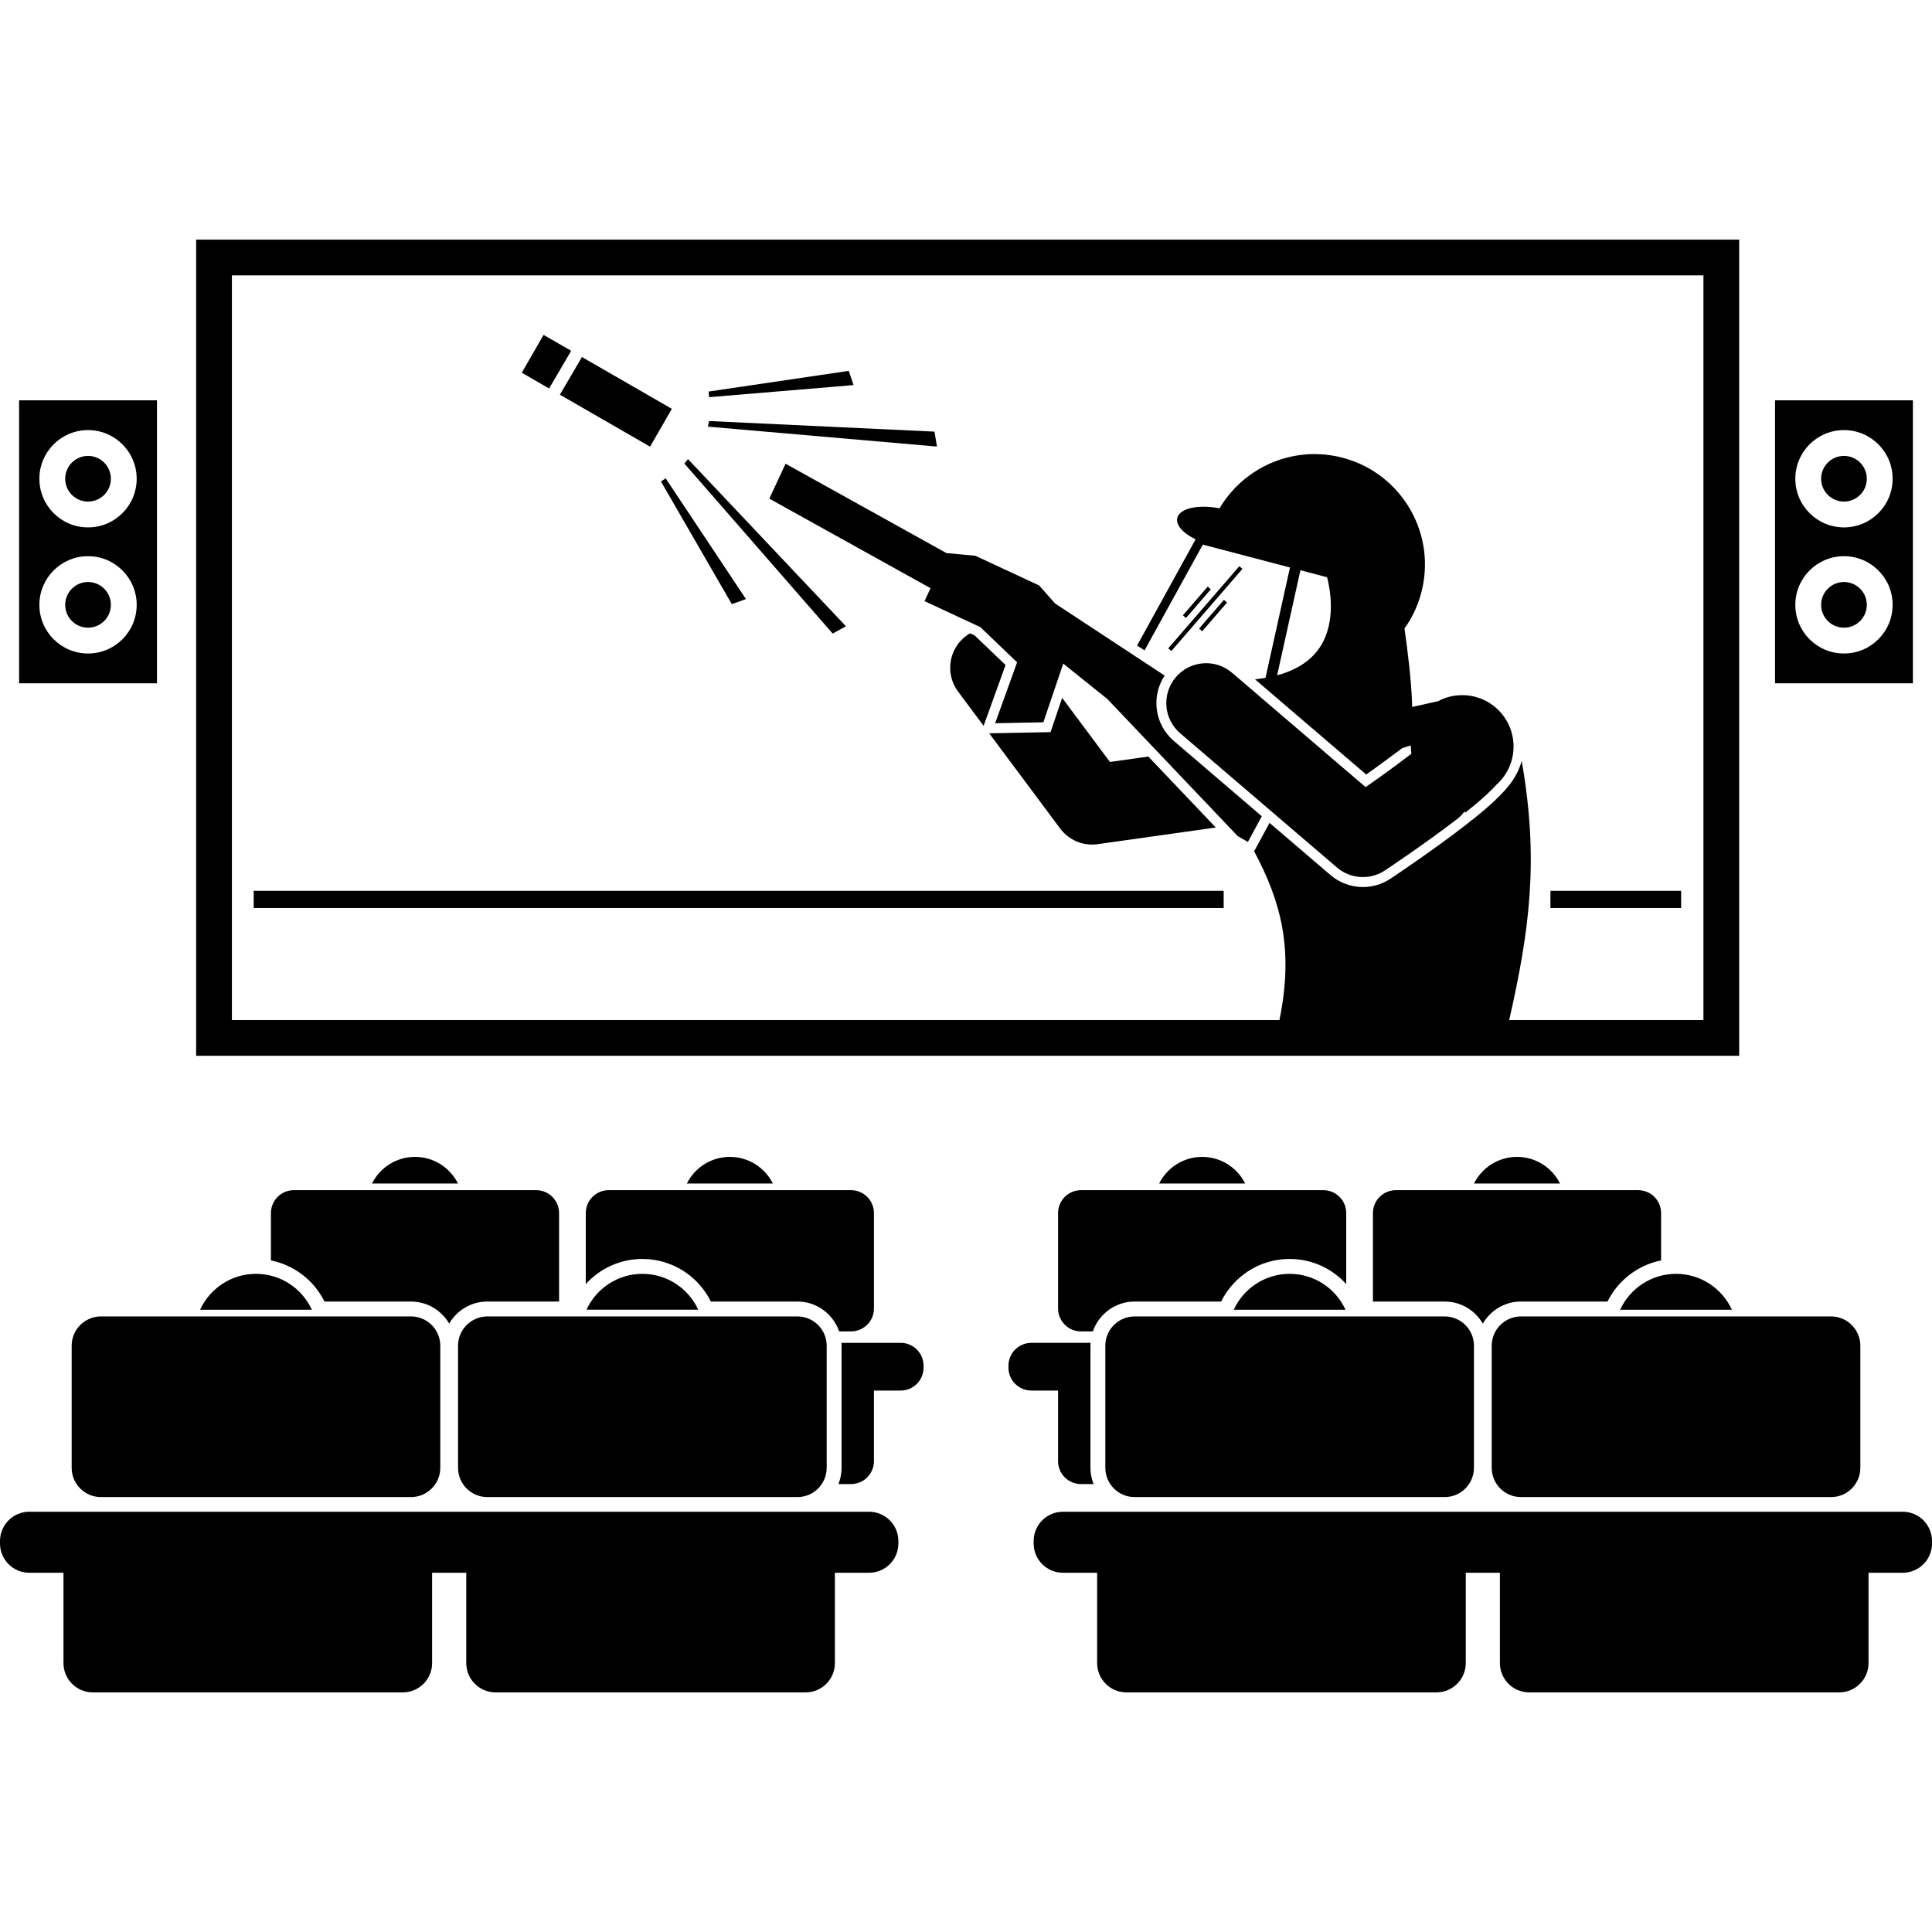 <svg height='100px' width='100px'  fill="#000000" xmlns="http://www.w3.org/2000/svg" xmlns:xlink="http://www.w3.org/1999/xlink" version="1.1" x="0px" y="0px" viewBox="0 0 561.693 422.363" style="enable-background:new 0 0 561.693 422.363;" xml:space="preserve"><g><path d="M45.636,128.988V46.715H5.552v82.273H45.636z M25.593,55.375c7.813,0,14.146,6.333,14.146,14.145   c0,7.813-6.333,14.146-14.146,14.146c-7.812,0-14.144-6.333-14.144-14.146C11.449,61.708,17.781,55.375,25.593,55.375z    M25.593,92.037c7.813,0,14.146,6.333,14.146,14.146s-6.333,14.145-14.146,14.145c-7.812,0-14.144-6.333-14.144-14.145   S17.781,92.037,25.593,92.037z"></path><circle cx="25.594" cy="69.521" r="6.64"></circle><circle cx="25.594" cy="106.183" r="6.64"></circle><path d="M556.142,46.715h-40.083v82.273h40.083V46.715z M536.1,120.328c-7.812,0-14.145-6.333-14.145-14.145   s6.333-14.146,14.145-14.146c7.813,0,14.146,6.333,14.146,14.146S543.912,120.328,536.1,120.328z M536.1,83.666   c-7.812,0-14.145-6.333-14.145-14.146c0-7.812,6.333-14.145,14.145-14.145c7.813,0,14.146,6.333,14.146,14.145   C550.245,77.333,543.912,83.666,536.1,83.666z"></path><circle cx="536.101" cy="69.521" r="6.64"></circle><circle cx="536.101" cy="106.183" r="6.64"></circle><path d="M347.597,87.139l-17.01,30.87l2.164,1.423l16.951-30.766l25.335,6.657l-7.114,32.076c-0.266,0.046-0.528,0.096-0.8,0.137   c-0.76,0.116-1.503,0.209-2.246,0.303l32.33,27.679c3.061-2.158,10.415-7.627,10.476-7.672c0.002-0.004,0.008-0.016,0.008-0.016   s0.948-0.3,2.502-0.778c-0.003,0.106-0.017,0.21-0.017,0.317c0,0.706,0.066,1.395,0.161,2.074   c-0.102,0.079-0.203,0.158-0.305,0.236c0.012,0.01,0.023,0.02,0.035,0.029c-0.206,0.139-0.415,0.272-0.615,0.427   c-4.087,3.147-8.701,6.445-12.424,9.04l-38.833-33.245c-4.859-4.163-12.17-3.591-16.329,1.267   c-4.16,4.862-3.595,12.172,1.264,16.332l45.57,39.015c2.157,1.847,4.842,2.785,7.536,2.785c2.223,0,4.452-0.64,6.396-1.928   c0.116-0.08,11.318-7.497,20.956-14.916l-0.003,0.007c0.865-0.667,1.6-1.438,2.222-2.272c0.059,0.133,0.113,0.264,0.164,0.393   c3.446-2.731,6.552-5.368,9.143-8.185c3.018-2.733,4.925-6.669,4.925-11.059c0-8.246-6.686-14.931-14.932-14.931   c-2.543,0-4.936,0.64-7.031,1.761c-2.502,0.557-5.003,1.112-7.505,1.669c-0.182-7.366-1.373-16.774-2.244-22.801   c2.4-3.366,4.188-7.254,5.156-11.539c3.91-17.285-6.936-34.469-24.22-38.376c-13.941-3.154-27.808,3.293-34.706,14.971   c-6.241-1.203-11.655-0.002-12.296,2.826C341.797,83.011,343.993,85.383,347.597,87.139z M378.073,96.121l7.762,2.04   c0.861,3.358,2.62,12.601-1.756,19.802c-2.545,4.188-6.836,7.104-12.78,8.705L378.073,96.121z"></path><polygon points="348.614,113.082 349.516,113.859 356.73,105.516 355.828,104.734  "></polygon><rect x="342.495" y="104.672" transform="matrix(0.654 -0.756 0.756 0.654 40.78 299.696)" width="11.032" height="1.193"></rect><rect x="334.688" y="106.518" transform="matrix(0.654 -0.756 0.756 0.654 40.231 302.194)" width="31.596" height="1.193"></rect><path d="M505.636,237.296V0H57.026v237.296h222.732H505.636z M67.421,226.903V10.393h427.822v216.511h-56.472   c5.885-25.952,8.724-46.451,3.628-75.367c-0.365,1.416-0.851,2.487-1.224,3.288c-1.271,2.52-2.522,3.962-3.622,5.231l-0.079,0.091   l-0.02,0.023c-3.45,3.8-7.688,7.186-12.102,10.612c-0.004,0.003-0.009,0.006-0.013,0.009c-8.475,6.523-18.185,13.074-20.96,14.926   l-0.143,0.099c-2.378,1.578-5.144,2.41-7.998,2.41c-3.455,0-6.801-1.235-9.422-3.481l-17.719-15.169l-3.758,6.919l-0.728,1.337   c7.82,14.611,11.585,28.504,7.358,49.072H67.421z"></path><path d="M305.425,143.189l-2.033,0.037l-14.019,0.27l-1.786,0.033l20.638,27.687c2.211,2.963,5.647,4.662,9.272,4.66   c0.544,0,1.087-0.038,1.636-0.114l34.335-4.846l-19.615-20.628l-11.157,1.575l-13.894-18.635l-2.724,8.034L305.425,143.189z"></path><path d="M285.966,141.355l0.628-1.738l5.753-15.94l-8.975-8.589l-1.351-0.629c-0.381,0.221-0.754,0.46-1.115,0.729   c-5.13,3.826-6.184,11.082-2.363,16.21L285.966,141.355z"></path><path d="M341.248,145.732c-5.608-4.802-6.625-12.985-2.648-18.986l-31.847-20.951l-4.656-5.254l-18.526-8.625l-8.285-0.77   l-0.021,0.042l-46.873-26.032l-4.726,10.15l46.874,26.034l-1.755,3.764l16.243,7.561l10.68,10.223l-6.391,17.712l14.019-0.27   l5.784-17.065l12.812,10.285l37.938,39.891l2.927,1.672l4.053-7.464L341.248,145.732z"></path><path d="M362.007,274.427c-2.294-4.59-7.024-7.749-12.504-7.749c-5.48,0-10.212,3.159-12.506,7.749H362.007z"></path><path d="M453.548,274.427c-2.295-4.59-7.026-7.749-12.505-7.749c-5.481,0-10.212,3.159-12.506,7.749H453.548z"></path><path d="M120.65,266.678c-5.48,0-10.211,3.159-12.505,7.749h25.01C130.861,269.837,126.131,266.678,120.65,266.678z"></path><path d="M212.192,266.678c-5.481,0-10.211,3.159-12.505,7.749h25.01C222.402,269.837,217.671,266.678,212.192,266.678z"></path><path d="M94.338,308.734h25.15c4.736,0,8.872,2.583,11.1,6.407c2.228-3.825,6.364-6.41,11.102-6.41h20.852v-25.717   c0-0.198-0.013-0.394-0.029-0.588c-0.299-3.401-3.151-6.069-6.629-6.069H85.42c-3.479,0-6.329,2.668-6.628,6.069   c-0.017,0.194-0.029,0.39-0.029,0.588v13.765C85.605,298.141,91.321,302.653,94.338,308.734z"></path><path d="M247.422,276.357h-70.461c-3.478,0-6.33,2.668-6.629,6.069c-0.017,0.194-0.029,0.39-0.029,0.588v20.639   c4.068-4.482,9.938-7.302,16.454-7.302c8.721,0,16.279,5.052,19.916,12.38h25.151c5.625,0,10.406,3.64,12.142,8.683h3.456   c3.678,0,6.659-2.98,6.659-6.658v-27.741c0-0.198-0.013-0.394-0.029-0.588C253.753,279.025,250.901,276.357,247.422,276.357z"></path><path d="M244.673,357.068c0,1.672-0.331,3.266-0.914,4.731h3.663c3.678,0,6.659-2.981,6.659-6.658v-20.528h7.767   c3.678,0,6.658-2.98,6.658-6.658V327.4c0-3.677-2.98-6.658-6.658-6.658H244.63c0.019,0.278,0.043,0.555,0.043,0.838V357.068z"></path><path d="M307.614,310.756c0,3.678,2.982,6.658,6.658,6.658h3.456c1.735-5.042,6.516-8.68,12.14-8.68h25.15   c3.636-7.33,11.195-12.384,19.917-12.384c6.518,0,12.389,2.821,16.457,7.306v-20.642c0-3.677-2.982-6.657-6.659-6.657h-70.461   c-3.677,0-6.658,2.98-6.658,6.657V310.756z"></path><path d="M307.614,334.613v20.528c0,3.677,2.982,6.658,6.658,6.658h3.663c-0.583-1.467-0.914-3.061-0.914-4.732V321.58   c0-0.283,0.024-0.56,0.042-0.838h-17.217c-3.677,0-6.657,2.982-6.657,6.658v0.555c0,3.678,2.98,6.658,6.657,6.658H307.614z"></path><path d="M405.813,276.357c-3.678,0-6.658,2.98-6.658,6.657v25.72h20.85c4.736,0,8.872,2.583,11.1,6.408   c2.228-3.826,6.364-6.411,11.102-6.411h25.151c3.018-6.08,8.734-10.591,15.576-11.951v-13.766c0-3.677-2.98-6.657-6.658-6.657   H405.813z"></path><path d="M90.666,311.111c-2.831-6.15-9.032-10.43-16.246-10.43c-7.214,0-13.415,4.279-16.246,10.43H90.666z"></path><path d="M119.488,365.585c4.703,0,8.518-3.814,8.518-8.518V321.58c0-4.703-3.814-8.517-8.518-8.517H29.353   c-4.704,0-8.518,3.813-8.518,8.517v35.487c0,4.704,3.814,8.518,8.518,8.518H119.488z"></path><path d="M170.512,311.11h32.49c-2.831-6.149-9.032-10.429-16.246-10.429S173.342,304.961,170.512,311.11z"></path><path d="M231.825,313.064H141.69c-4.703,0-8.518,3.813-8.518,8.517v35.487c0,4.704,3.814,8.518,8.518,8.518h90.136   c4.704,0,8.518-3.814,8.518-8.518V321.58C240.343,316.877,236.529,313.064,231.825,313.064z"></path><path d="M135.56,369.844h-9.942H8.518c-4.705,0-8.518,3.811-8.518,8.516v0.71c0,4.703,3.813,8.516,8.518,8.516h9.936v26.261   c0,4.703,3.813,8.518,8.518,8.518h90.136c4.703,0,8.518-3.814,8.518-8.518v-26.261h9.929v26.261c0,4.703,3.814,8.518,8.518,8.518   h90.137c4.704,0,8.518-3.814,8.518-8.518v-26.261h9.935c4.704,0,8.518-3.813,8.518-8.516v-0.71c0-4.705-3.814-8.516-8.518-8.516   H135.56z"></path><path d="M374.936,300.682c-7.214,0-13.415,4.279-16.245,10.43h32.49C388.351,304.961,382.15,300.682,374.936,300.682z"></path><path d="M428.523,357.067V321.58c0-4.703-3.814-8.517-8.518-8.517h-90.136c-4.704,0-8.517,3.813-8.517,8.517v35.487   c0,4.704,3.813,8.518,8.517,8.518h90.136C424.708,365.585,428.523,361.771,428.523,357.067z"></path><path d="M487.273,300.682c-7.215,0-13.414,4.279-16.244,10.429h32.489C500.687,304.961,494.485,300.682,487.273,300.682z"></path><path d="M540.859,321.58c0-4.703-3.814-8.517-8.518-8.517h-90.136c-4.703,0-8.517,3.813-8.517,8.517v35.487   c0,4.704,3.814,8.518,8.517,8.518h90.136c4.704,0,8.518-3.814,8.518-8.518V321.58z"></path><path d="M553.177,369.844H436.076h-9.942h-117.1c-4.705,0-8.518,3.811-8.518,8.516v0.71c0,4.703,3.813,8.516,8.518,8.516h9.936   v26.261c0,4.703,3.813,8.518,8.517,8.518h90.136c4.704,0,8.519-3.814,8.519-8.518v-26.261h9.93v26.261   c0,4.703,3.813,8.518,8.516,8.518h90.137c4.704,0,8.518-3.814,8.518-8.518v-26.261h9.937c4.704,0,8.517-3.813,8.517-8.516v-0.71   C561.693,373.654,557.881,369.844,553.177,369.844z"></path><polygon points="166.057,32.326 158.035,27.701 151.698,38.694 159.641,43.273  "></polygon><polygon points="162.776,45.081 188.993,60.194 195.331,49.202 169.192,34.134  "></polygon><polygon points="271.685,55.823 206.166,52.745 205.804,54.374 272.408,60.166  "></polygon><polygon points="248.157,42.294 246.762,38.156 206.023,44.168 206.158,45.806  "></polygon><polygon points="245.94,112.403 200.024,63.809 198.972,65.104 242.085,114.534  "></polygon><polygon points="192.162,70.319 212.76,105.98 216.87,104.5 193.531,69.408  "></polygon><rect x="73.758" y="189.324" width="282" height="5"></rect><rect x="450.758" y="189.324" width="38" height="5"></rect></g></svg>